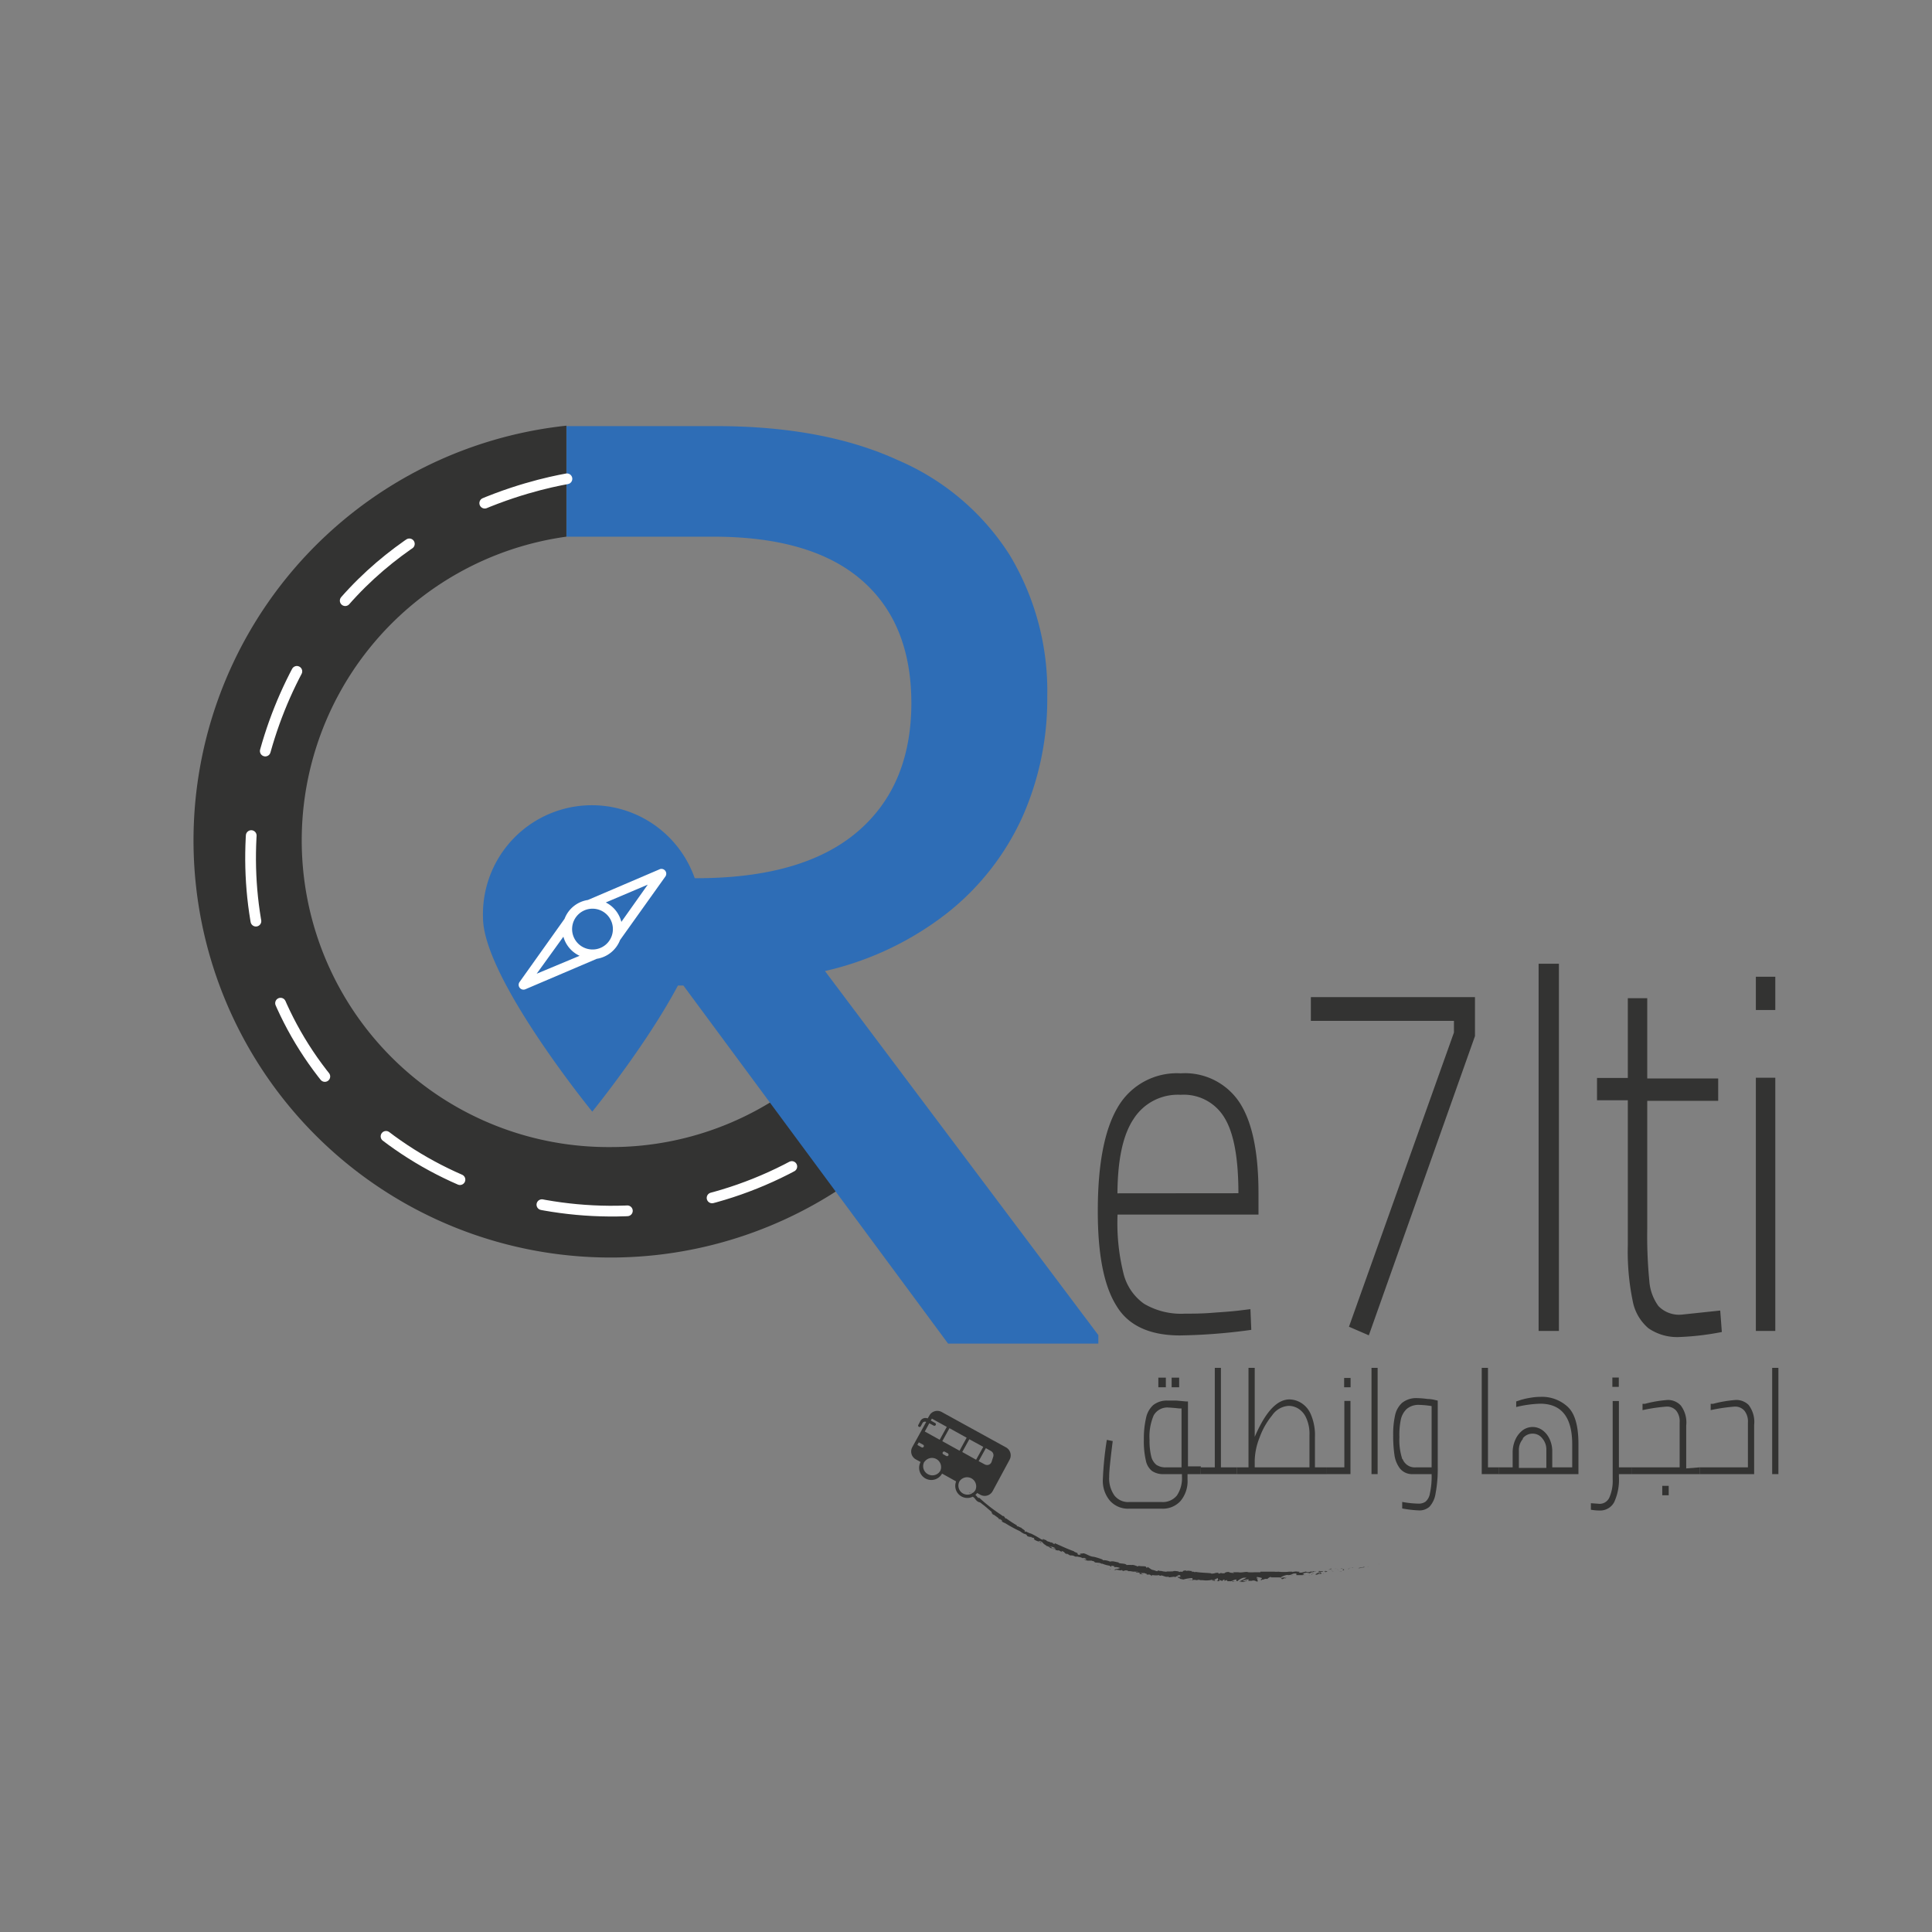 <svg id="Layer_1" data-name="Layer 1" xmlns="http://www.w3.org/2000/svg" viewBox="0 0 180 180"><rect x="0" y="0" width="180" height="180" fill="#808080" stroke="none"/><defs><style>.cls-1{fill:#333332;}.cls-2{fill:#2e6db6;}.cls-3{fill:#fff;}.cls-4{fill:none;stroke:#fff;stroke-linecap:round;stroke-miterlimit:10;stroke-dasharray:8;}</style></defs><path class="cls-1" d="M56.92,106.87A28.57,28.57,0,0,1,52.77,50V39.66a38.86,38.86,0,1,0,30.44,67.23L77.1,98.5A28.46,28.46,0,0,1,56.92,106.87Z"/><path class="cls-2" d="M76.86,90.47A28.9,28.9,0,0,0,88.33,85a24.07,24.07,0,0,0,6.93-8.9,27,27,0,0,0,2.31-11.21,24.6,24.6,0,0,0-3.5-13.18,23.08,23.08,0,0,0-10.42-8.84Q76.74,39.7,66.71,39.7H52.78V50H66.44q9.11,0,13.78,4t4.69,11.47q0,7.78-5.08,12.07t-15,4.28H52.78v10H63.67l24.66,33.36h14v-.79Z"/><path class="cls-2" d="M65.33,85.49c0,5.6-10.15,18.08-10.15,18.08S45,91.09,45,85.49a10.15,10.15,0,1,1,20.29,0Z"/><path class="cls-3" d="M61.43,81l-6.66,2.85a2.76,2.76,0,0,0-2.17,1.75l-4.2,5.9a.45.45,0,0,0,.54.67l6.66-2.84a2.79,2.79,0,0,0,2.17-1.75L62,81.65a.45.45,0,0,0-.53-.67Zm-8.94,6.27A2.78,2.78,0,0,0,54,89.05L50,90.72ZM55,88.45a1.9,1.9,0,1,1,2.09-1.68A1.89,1.89,0,0,1,55,88.45Zm2.89-2.56a2.78,2.78,0,0,0-1.45-1.81l3.91-1.66Z"/><path class="cls-4" d="M52.82,44.61c-3,.55-15.33,3.19-23,14.36-8,11.61-9.48,29.11.68,41.62s29.1,16.15,44.19,7.59"/><path class="cls-1" d="M111.84,137.34h-1.2v.5a2.88,2.88,0,0,1-.65,2,2.22,2.22,0,0,1-1.74.72h-3.07a2.25,2.25,0,0,1-1.76-.73,2.86,2.86,0,0,1-.67-2,31.4,31.4,0,0,1,.37-3.68l.55.11c-.12.94-.2,1.66-.25,2.14s-.08.87-.08,1.18a2.77,2.77,0,0,0,.48,1.74,1.62,1.62,0,0,0,1.4.62h3a1.69,1.69,0,0,0,1.43-.61,2.88,2.88,0,0,0,.47-1.76v-.23h-1.69a1.83,1.83,0,0,1-1.11-.3,1.67,1.67,0,0,1-.57-1,7.83,7.83,0,0,1-.18-1.91,8.54,8.54,0,0,1,.2-2,2.23,2.23,0,0,1,.67-1.22,2.05,2.05,0,0,1,1.38-.42l.8,0,.88.08.18,0v6.05h1.2Zm-4.59-1.68a1.47,1.47,0,0,0,.48.81,1.53,1.53,0,0,0,.91.24h1.44v-5.49l-.23,0c-.57-.06-.89-.08-.95-.08a1.46,1.46,0,0,0-1.41.72,5,5,0,0,0-.39,2.28A6.25,6.25,0,0,0,107.25,135.66Zm.67-7.31h.7v.9h-.7Zm1.24,0h.7v.9h-.7Z"/><path class="cls-1" d="M115.25,136.71v.63h-3.41v-.63h1.34v-9.27h.57v9.27Z"/><path class="cls-1" d="M123.62,136.71v.63h-8.37v-.63h1.07v-9.27h.58v6.43c1-2.32,2.06-3.49,3.25-3.49a2.16,2.16,0,0,1,1,.28,2.3,2.3,0,0,1,.95,1.05,4.92,4.92,0,0,1,.41,2.21v2.79Zm-5.1-4.84a6.9,6.9,0,0,0-1.17,2.07,6.11,6.11,0,0,0-.45,2.1v.67H122v-3a3.56,3.56,0,0,0-.32-1.64,1.93,1.93,0,0,0-.75-.85,1.72,1.72,0,0,0-.85-.24A2,2,0,0,0,118.52,131.87Z"/><path class="cls-1" d="M125.82,130.52v6.82h-2.2v-.63h1.63v-6.19Zm-.59-2.14h.6v.87h-.6Z"/><path class="cls-1" d="M127.78,127.44h.57v9.9h-.57Z"/><path class="cls-1" d="M133,130.34c.39,0,.7.1.95.15v6.15a12.28,12.28,0,0,1-.2,2.5,2.35,2.35,0,0,1-.57,1.24,1.4,1.4,0,0,1-1,.34,10.59,10.59,0,0,1-1.54-.18v-.61a9.12,9.12,0,0,0,1.52.16,1.11,1.11,0,0,0,.65-.18,1.27,1.27,0,0,0,.41-.77,7.34,7.34,0,0,0,.16-1.8h-1.75a1.45,1.45,0,0,1-1.18-.5,2.67,2.67,0,0,1-.53-1.27,12.25,12.25,0,0,1-.12-1.86,7.93,7.93,0,0,1,.17-1.82,2.18,2.18,0,0,1,.66-1.19,2.11,2.11,0,0,1,1.43-.44A7.91,7.91,0,0,1,133,130.34Zm-2.32,5.6a1.21,1.21,0,0,0,1.24.77h1.46V131a8.84,8.84,0,0,0-1.14-.11,1.69,1.69,0,0,0-1.18.38,1.91,1.91,0,0,0-.55,1,6.92,6.92,0,0,0-.13,1.63A5.6,5.6,0,0,0,130.65,135.94Z"/><path class="cls-1" d="M139.64,136.71v.63h-1.59v-9.9h.58v9.27Z"/><path class="cls-1" d="M146.06,131.07c.67.62,1,1.78,1,3.46v2.81h-7.43v-.63h1.3v-1.44a2.88,2.88,0,0,1,.27-1.18,2.25,2.25,0,0,1,.67-.84,1.58,1.58,0,0,1,.92-.3,1.56,1.56,0,0,1,.89.28,2.06,2.06,0,0,1,.68.82,2.67,2.67,0,0,1,.26,1.22v1.44h1.86v-2.14q0-3.8-3-3.79a10.61,10.61,0,0,0-2.22.31l0-.52.42-.14a6.86,6.86,0,0,1,.88-.2,5.83,5.83,0,0,1,1-.09A3.52,3.52,0,0,1,146.06,131.07Zm-4.18,3a1.58,1.58,0,0,0-.37,1.07v1.62h2.56V135.1a1.59,1.59,0,0,0-.37-1.08,1.11,1.11,0,0,0-.9-.45A1.15,1.15,0,0,0,141.88,134Z"/><path class="cls-1" d="M152,137.34h-1.17v.24a5,5,0,0,1-.44,2.37,1.47,1.47,0,0,1-1.36.78c-.1,0-.37,0-.81-.07v-.61l.83.06a1,1,0,0,0,.9-.61,3.84,3.84,0,0,0,.3-1.67v-7.3h.58v6.18H152Zm-1.78-9h.6v.87h-.6Z"/><path class="cls-1" d="M158.35,136.71v.63H152v-.63h4.49v-4.19a1.59,1.59,0,0,0-.32-1.09,1.13,1.13,0,0,0-.91-.38,15.81,15.81,0,0,0-2.23.33l0-.59.23,0a11.1,11.1,0,0,1,2.13-.36,1.64,1.64,0,0,1,1.2.51,2.62,2.62,0,0,1,.51,1.87v4Zm-3.48,1.72h.6v.88h-.6Z"/><path class="cls-1" d="M162.91,130.89a2.61,2.61,0,0,1,.52,1.87v4.58h-5.08v-.63h4.5v-4.19a1.6,1.6,0,0,0-.33-1.09,1.13,1.13,0,0,0-.91-.38,16,16,0,0,0-2.23.33l0-.59.23,0a11.34,11.34,0,0,1,2.13-.36A1.64,1.64,0,0,1,162.91,130.89Z"/><path class="cls-1" d="M165.11,127.44h.58v9.9h-.58Z"/><path class="cls-1" d="M104,121.63q-1.73-2.77-1.72-8.81,0-6.54,1.87-9.68A6.36,6.36,0,0,1,110,100a6.09,6.09,0,0,1,5.48,2.71q1.77,2.7,1.77,8.45l0,2H104.12a19.39,19.39,0,0,0,.53,5.39,4.89,4.89,0,0,0,1.94,2.92,6.8,6.8,0,0,0,3.83.92c.68,0,1.48,0,2.4-.07s1.77-.12,2.55-.21l1.13-.14.08,1.93a53.5,53.5,0,0,1-6.68.52C107.08,124.41,105.09,123.48,104,121.63Zm11.38-10.46q0-4.89-1.28-7A4.41,4.41,0,0,0,110,102a4.88,4.88,0,0,0-4.38,2.24c-1,1.49-1.49,3.8-1.51,6.94Z"/><path class="cls-1" d="M125.68,123.61l9.78-27.41V95.11H122.13V92.9h15.29v3.63l-9.89,27.88Z"/><path class="cls-1" d="M143.35,89.79h1.89V124h-1.89Z"/><path class="cls-1" d="M153.58,123.75a4.39,4.39,0,0,1-1.47-2.57,22.68,22.68,0,0,1-.45-5.16V102.51h-2.87v-2.08h2.87V93h1.81v7.48h6.61v2.08h-6.61v11.91a43.48,43.48,0,0,0,.19,4.83,4.54,4.54,0,0,0,.85,2.38,2.67,2.67,0,0,0,2.17.8l3.59-.38.15,2a25.48,25.48,0,0,1-4,.47A4.71,4.71,0,0,1,153.58,123.75Z"/><path class="cls-1" d="M163.59,91h1.81v3.1h-1.81Zm0,9.41h1.81V124h-1.81Z"/><path class="cls-1" d="M128.45,145.74c.06,0,0,0,0-.05S128.46,145.75,128.45,145.74Z"/><polygon class="cls-1" points="127.49 145.96 127.51 145.94 127.37 146 127.49 145.96"/><path class="cls-1" d="M126.59,146.08c.09.06.32-.06.49-.05h0l.06-.06A5.46,5.46,0,0,1,126.59,146.08Z"/><path class="cls-1" d="M126.08,146s-.1,0,.12,0h-.12Z"/><path class="cls-1" d="M126.17,146c.1,0-.06,0,0,0Z"/><path class="cls-1" d="M125.74,146l.12,0s-.14,0-.1,0C125.63,146,125.66,146,125.74,146Z"/><path class="cls-1" d="M125.62,146.11l.07,0S125.66,146.08,125.62,146.11Z"/><path class="cls-1" d="M125.82,146.05l-.13,0s0,0,.06,0S125.76,146.07,125.82,146.05Z"/><path class="cls-1" d="M125.9,146.05c.07,0,.17,0,0,0C126.18,146.06,126.14,146,125.9,146.05Z"/><path class="cls-1" d="M126.55,146.16h.1l.07,0S126.54,146.13,126.55,146.16Z"/><path class="cls-1" d="M125,146.1s0,0,0,.05l.1,0S125,146.12,125,146.1Z"/><path class="cls-1" d="M125,146.15l-.13,0C125,146.18,125,146.17,125,146.15Z"/><polygon class="cls-1" points="125.61 146.19 125.83 146.11 125.56 146.19 125.61 146.19"/><polygon class="cls-1" points="124.41 146.16 124.49 146.11 124.35 146.18 124.41 146.16"/><path class="cls-1" d="M124.06,146.2c.06,0-.08,0,0-.06a.82.82,0,0,0-.25.07A.78.78,0,0,1,124.06,146.2Z"/><path class="cls-1" d="M123.67,146.26l.12,0Z"/><path class="cls-1" d="M124.63,146.21a.15.15,0,0,0-.11,0l0,0Z"/><path class="cls-1" d="M124.58,146.22h0Z"/><path class="cls-1" d="M124.64,146.21h0Z"/><path class="cls-1" d="M125.24,146.19c-.08,0-.25.08-.08.1S125.12,146.24,125.24,146.19Z"/><path class="cls-1" d="M124.72,146.26h.15s0,0,0,0Z"/><polygon class="cls-1" points="124.65 146.28 124.72 146.26 124.66 146.26 124.65 146.28"/><path class="cls-1" d="M123.93,146.27a.65.65,0,0,1-.21,0l.25,0S124,146.26,123.93,146.27Z"/><path class="cls-1" d="M124.24,146.25h0Z"/><polygon class="cls-1" points="122.94 146.4 122.95 146.41 122.95 146.4 122.94 146.4"/><path class="cls-1" d="M124,146.31a.29.29,0,0,0,.14,0l-.16,0S124,146.32,124,146.31Z"/><path class="cls-1" d="M123.45,146.3l.12,0S123.47,146.29,123.45,146.3Z"/><path class="cls-1" d="M124.21,146.25h0S124.2,146.24,124.21,146.25Z"/><path class="cls-1" d="M124.21,146.25a.15.15,0,0,0-.08,0l.1,0Z"/><path class="cls-1" d="M122.73,146.69s.17-.09.32-.06,0-.16-.1-.23,0,0-.14.08c0,0,.33,0,.21.06s-.16,0-.26,0c.08,0-.24.1-.19.17l.17,0S122.68,146.69,122.73,146.69Z"/><path class="cls-1" d="M123.23,146.38h.06l-.21,0c-.1,0-.12,0-.13.06l.3,0Z"/><path class="cls-1" d="M123.56,146.34s-.18.08-.09.12.12-.05.22-.08c-.28,0,.08,0-.13,0l.16,0h-.14s0,0,0,0h0s0,0,0,0,0,0,0,0h0l-.28.05Z"/><path class="cls-1" d="M125,146.4a0,0,0,0,1,0,0S125,146.4,125,146.4Z"/><path class="cls-1" d="M124.9,146.39a.14.14,0,0,1,.1,0c.06,0,0,0,0,0s.14,0,0,0h0a.67.67,0,0,1-.25,0A.49.49,0,0,0,124.9,146.39Z"/><path class="cls-1" d="M124.22,146.38l-.23,0,.12,0v0C124.24,146.42,124.21,146.4,124.22,146.38Z"/><polygon class="cls-1" points="122.91 146.38 122.94 146.33 122.81 146.41 122.91 146.38"/><polygon class="cls-1" points="122.6 146.42 122.61 146.38 122.53 146.41 122.6 146.42"/><path class="cls-1" d="M105.07,146.44h0Z"/><path class="cls-1" d="M105.57,146.54h0S105.55,146.54,105.57,146.54Z"/><path class="cls-1" d="M115,146.84c-.11,0-.22-.09-.21-.05l0,.05Z"/><path class="cls-1" d="M109.75,146.89l0,0,.08,0Z"/><path class="cls-1" d="M109.67,147.06l-.14,0Z"/><path class="cls-1" d="M102.33,145.84h-.09C102.37,145.89,102.32,145.85,102.33,145.84Z"/><path class="cls-1" d="M119.43,146.69h-.22C119.32,146.7,119.4,146.73,119.43,146.69Z"/><path class="cls-1" d="M105.36,146h0Z"/><path class="cls-1" d="M119,146.69h0l.21,0A.46.46,0,0,0,119,146.69Z"/><path class="cls-1" d="M93.09,141.66v0S93.08,141.65,93.09,141.66Z"/><path class="cls-1" d="M91,139.57l.1.07Z"/><path class="cls-1" d="M121.35,146.51c.07,0,0,0,0,0Z"/><path class="cls-1" d="M121.69,146.65s0,0,0,0Z"/><path class="cls-1" d="M118.31,147Z"/><path class="cls-1" d="M121.45,146.52h0Z"/><path class="cls-1" d="M121.44,146.5h0Z"/><path class="cls-1" d="M121.26,146.52h0Z"/><path class="cls-1" d="M97.94,144.12h0Z"/><polygon class="cls-1" points="113.26 147.28 113.27 147.27 113.26 147.27 113.26 147.28"/><path class="cls-1" d="M113,147.3a.33.33,0,0,1,.23,0l-.07-.12Z"/><path class="cls-1" d="M103.87,146.19l.15.08c-.21,0-.35,0-.21,0,.06-.13.64.13.7,0l.1.05h-.07c.2.11.18-.05.44,0,.1,0,.16.06.09.06h.22c.06,0,0,0,0,0l.32.05h0a.76.76,0,0,1,.21,0c.08,0,0,0,0,0H106c.07,0-.09.05-.21,0,.14.16.15,0,.5.14h-.17c.1.09.23.08.42.16,0,0-.37-.18-.17-.18a.56.56,0,0,0,.24,0s.09.06.22.07l0,.07a.56.56,0,0,0,.23,0,.3.3,0,0,1,.21.13c.24,0-.16-.1.13-.07a1.91,1.91,0,0,0,.6,0c.15,0,0,0,0,.06l.14,0s0,0,0,0,0-.06.19,0,.34.14.56.08c0,0,0,0,0,.07l.5-.06.19.06c-.14-.06,0-.1.22-.13l-.12-.07h.27s0,0,0,.06h0c.09,0,0,.06,0,.09l-.09,0c-.07,0-.13.06-.12.1h.09s0,0,0,0l.08,0,0,.08,0,0,.34.07a3.68,3.68,0,0,1,.88-.14c-.11,0,0,.09,0,.15s-.31,0-.51,0c.11,0,.08,0,0,0l.37,0c0,.05.08.05.17.07-.07-.1.28,0,.43-.07s0,.06-.21.05c.19.08.26-.11.45,0a.11.11,0,0,0-.08,0c.1,0,.35,0,.29,0h0a2.35,2.35,0,0,0,.94-.05.45.45,0,0,1-.06.12l.53-.27c0,.07.13.25-.12.28a.73.73,0,0,0,.31,0s-.12-.11-.06-.11a2.08,2.08,0,0,0,.35.11c-.07,0,0-.13.12-.12s0,.11,0,.12l.28-.11c-.07,0,0,.1.05.13a2.38,2.38,0,0,1,.32,0l-.12,0c.32,0,.31-.16.63-.16,0,0-.1.15.07.16a1.4,1.4,0,0,1,.59-.33l.06,0,.21,0a4.15,4.15,0,0,1-.7.35c.12,0,0,0,.21,0s-.1.05-.15.05l.41,0c0-.07.32-.07.3-.13l-.45.08c0-.07.26-.19.56-.19.07,0-.06.12,0,.14a1.13,1.13,0,0,1,.3,0l-.12,0c.16,0,.26-.09.46,0s.21.08.22,0-.14-.31-.07-.37a3.34,3.34,0,0,1,.43.09c.12.06-.16.15-.06.2s.06,0,.09-.05,0,.06.13,0,.31,0,.07-.06c.15,0,.16,0,.34,0-.06,0,.15-.16.3-.19,0,0,0,0,0,.05.31,0,.48,0,.77,0,0,0,.17,0,.11.06a.47.47,0,0,1,.17,0c.17,0-.2,0-.07.08s.23-.07.36-.1c-.05-.06-.3,0-.42,0s.21-.19.5-.25.11.05.15,0c.45,0,.37-.18.75-.15.15.05,0,.11.05.15-.19,0-.3,0-.43,0h.16a.74.74,0,0,1-.26,0c.13,0,.76,0,1.11,0,.06,0,.17-.05.11-.07l-.1,0c-.11,0,.2-.08.06-.09a1.46,1.46,0,0,1,.51-.09l0,.05a.38.38,0,0,0-.19,0c.08,0,.32.06.41,0l-.15,0a1.91,1.91,0,0,1,.51-.12c-.09-.06,0,0-.18-.05.12.08-.47,0-.28.11-.14-.07-.23,0-.41-.07,0,0,.06,0-.09,0l0,0h0l.08,0a2.92,2.92,0,0,1-.4.1c-.09,0,0,0,0,0l-.12,0s-.25-.05,0-.09h-.2a.86.86,0,0,0-.36,0c-.1,0-.23.07-.15,0l-.31,0h0a4.26,4.26,0,0,1-1,0,1.66,1.66,0,0,1-.37,0l0,0c-.13,0-.39,0-.44,0s-.63,0-.86,0v.05c-.15,0-.3,0-.5,0l0,0a5.4,5.4,0,0,1-.7,0,.18.18,0,0,1,.13,0c-.32-.09-.67.08-1,0h-.18l-.1,0,.08,0-.22,0,0,0h0c-.09,0-.07,0,0,.06s-.08,0-.1,0-.22,0-.31-.06-.41,0-.46.11,0,0,0,0a.82.82,0,0,0-.27,0l0-.06-.2.08c-.12,0-.17-.06,0-.11-.29.07-.23,0-.48.09v0c-.09,0-.23.05-.29,0s-1-.05-1.48-.15c.09.12-.23-.07-.26,0s-.1-.05,0-.07c-.26,0-.39-.07-.57,0s.06,0,0-.05a.4.4,0,0,1-.11,0s0,0,.08,0c-.26,0-.3.06-.32.14a.35.35,0,0,0-.3,0s-.12-.06,0-.05c-.09,0-.56-.1-.57,0a.29.29,0,0,0-.16,0l-.42,0,0,0c-.09.06-.17,0-.33,0h0c-.37-.1-.16,0-.53-.1l0,.05c-.05.09-.32-.1-.54-.1l.07,0c-.12,0-.3-.19-.42-.22s0,0,.08,0c-.3-.11,0,.06-.28,0,0,0,.07-.07-.08-.1s-.47,0-.66-.07c0,0,.08.07,0,.07s-.42-.18-.58-.13,0,0,0,0a2.74,2.74,0,0,0-.49,0c-.08-.19-.78-.1-.74-.24l-.38-.08v0a.85.85,0,0,0-.42,0c-.06,0,0,0,0,0a1.46,1.46,0,0,0-.69-.13l0-.06a6.6,6.6,0,0,0-.83-.26h0c-.4,0-.86-.42-1.06-.3l-.26,0c.32.12-.08.06,0,.13-.13,0-.32-.16-.16-.11h0c.08-.06-.39-.17-.36-.23-.63-.22-1.22-.51-1.8-.76l0,.1-.2-.09c-.05,0-.05-.08.09,0,0-.07-.25-.07-.26-.06-.27-.15.14,0,.06-.07l-.12,0,0,0a.7.7,0,0,1-.29-.08c-.11-.06,0-.06-.08-.09l-.07,0-.24-.12.07.1c-.12,0-.23-.11-.14,0a8.88,8.88,0,0,0-1-.57,2.18,2.18,0,0,1-.51-.22s0,.11-.11,0c.12-.09-.26-.22-.34-.37.08.12-.46-.24-.33-.06-.12-.09,0-.05-.06-.13a10.32,10.32,0,0,1-1-.66s0,.07-.06,0l-.15-.2c-.08,0-.12,0-.22-.1,0,0,0,.06,0,0a15.46,15.46,0,0,1-2.09-1.63c.07.11,0,.06-.06,0s0,0,0,.06l-.24-.28c-.1,0-.31-.25-.38-.22l.09.06c-.16,0,.07.27,0,.33.19,0,.28.39.58.47,0,.06-.06,0,0,0a.63.63,0,0,1,.28.17h0c.37.27.51.42.91.75V141a.61.61,0,0,1,.14.13c.15,0-.26-.18-.11-.18.06.16.64.44.66.59s0-.08.13,0l0,.05h.06c.09.07.12.13.11.16a.31.31,0,0,0-.1-.05c.1.11.36.2.39.24l-.13-.1a13,13,0,0,0,1.3.73l0,0c.32.14.23.16.57.33h0a.63.63,0,0,1,.26.11c-.09,0,.14.12,0,.09a.84.84,0,0,0,.44.09l0,.06a.59.59,0,0,1,.28.08c-.15-.05.08.1-.09.06.31.25.56.19.67.37.21,0-.28-.19-.18-.17-.06-.06.17,0,.27.06s.14.21.43.34l-.06,0c.1.07.23.06.34.16s.17.09.23,0l-.28-.1a1.77,1.77,0,0,1,.57.17.34.34,0,0,1-.16,0c.06.06.15,0,.21.1s-.33-.11-.52-.13c.07.07.34.08.22.12.16-.05.28.13.51.14l0,0a.68.68,0,0,1,.17,0h-.13c.18,0,.29.17.46.21-.33-.13,0-.08-.18-.17.43.11.19.21.65.36-.06,0-.22-.12-.12-.1a1.27,1.27,0,0,1,.24.14c.3.11,0-.06.11,0s.15,0,.29.07l0,0c.34.16.13,0,.43.09l-.16,0,.17,0,0,0a1.16,1.16,0,0,1,.41.13s.05-.08.2,0-.07,0,.15.09a.2.2,0,0,1-.2,0l-.08,0a1.77,1.77,0,0,0,.36.13l-.08,0,.34,0s0,0-.05,0a1,1,0,0,1,.22,0s0,.07-.18,0l.31.05s.15.09.1.1c.16.07.44,0,.65.14h.09a2.47,2.47,0,0,0,.65.18l.13.1c.2,0-.17-.14.16-.08s.07.08.15.12a1,1,0,0,1,.54.08A1.29,1.29,0,0,1,103.87,146.19Zm2.46.47s-.15,0-.18,0S106.25,146.63,106.33,146.66Zm3.78.35a.29.29,0,0,1-.15,0Zm10.53-.4h0C120.52,146.6,120.56,146.6,120.64,146.61Zm.22,0s0,0,0,0l-.12,0S120.79,146.63,120.86,146.61Zm-23.43-3.07,0,0C97.37,143.54,97.4,143.54,97.43,143.54Z"/><path class="cls-1" d="M109.68,147s0,0,0,0S109.64,147,109.68,147Z"/><path class="cls-1" d="M102.35,145.83h0Z"/><path class="cls-1" d="M117.43,147.23a.17.17,0,0,1-.09,0S117.36,147.23,117.43,147.23Z"/><path class="cls-1" d="M122,146.43l-.14,0H122S122,146.43,122,146.43Z"/><path class="cls-1" d="M123.29,146.61l.07,0v0C123.26,146.58,123.2,146.61,123.29,146.61Z"/><path class="cls-1" d="M122.18,146.58s.1,0,.2,0h0C122.39,146.52,122.28,146.55,122.18,146.58Z"/><path class="cls-1" d="M122.4,146.57h.09S122.46,146.56,122.4,146.57Z"/><path class="cls-1" d="M121.14,146.56s0-.05,0,0S120.88,146.61,121.14,146.56Z"/><polygon class="cls-1" points="122.27 146.7 122.23 146.66 122.18 146.7 122.27 146.7"/><path class="cls-1" d="M121.48,146.74h.16s0,0,0,0S121.47,146.72,121.48,146.74Z"/><path class="cls-1" d="M121.68,146.71h0Z"/><polygon class="cls-1" points="122.05 146.74 122 146.73 121.89 146.74 122.05 146.74"/><path class="cls-1" d="M119.76,146.86l-.17,0s0,0,.09,0S119.79,146.88,119.76,146.86Z"/><path class="cls-1" d="M120.3,147l-.08,0V147Z"/><path class="cls-1" d="M119.79,147s-.25.07,0,.05C119.78,147,120,147,119.79,147Z"/><polygon class="cls-1" points="117.15 147.07 117.2 147.07 117.19 146.97 117.15 147.07"/><path class="cls-1" d="M114.83,147.36c.21,0,0-.06.24,0s-.16,0-.11-.05C114.84,147.31,114.77,147.3,114.83,147.36Z"/><path class="cls-1" d="M115,147.28h0Z"/><polygon class="cls-1" points="90.63 139.22 90.54 139.12 90.58 139.2 90.63 139.22"/><path class="cls-1" d="M90.38,139.12l0-.07h-.1A.2.2,0,0,1,90.38,139.12Z"/><path class="cls-1" d="M106.68,146.85v0s0,0-.11,0Z"/><polygon class="cls-1" points="104.89 146.47 104.92 146.48 104.88 146.41 104.89 146.47"/><path class="cls-1" d="M103.38,146.21l.2,0C103.44,146.22,103.38,146.13,103.38,146.21Z"/><path class="cls-1" d="M85.75,132.39l-.17.33a.13.13,0,0,0,0,.19.14.14,0,0,0,.19,0l.18-.33a.26.26,0,0,1,.34-.1l-1.29,2.34a.84.84,0,0,0,.33,1.15l.44.24a1.13,1.13,0,0,0,2,1.08l1.31.73a1.12,1.12,0,0,0,.5,1.4,1.13,1.13,0,0,0,1.46-.32l.29.16a.84.84,0,0,0,1.15-.33L94.06,136a.85.85,0,0,0-.33-1.15l-6-3.3a.85.85,0,0,0-1.1.26s0,0-.2.34A.54.54,0,0,0,85.75,132.39Zm6,4.05-.57-.31.67-1.21.48.27a.45.45,0,0,1,.21.52l-.15.47A.44.44,0,0,1,91.76,136.44ZM89.4,138a.85.85,0,0,1,1.48.82.86.86,0,0,1-1.15.33A.84.84,0,0,1,89.4,138Zm.91-3.91,1.3.71L90.94,136l-1.29-.72Zm-2.52.18.67-1.21,1.6.89-.66,1.21Zm.26,1,.25.13a.16.16,0,0,1,.06.2.16.16,0,0,1-.2.05l-.24-.14a.14.14,0,1,1,.13-.24Zm-1.92.93a.85.85,0,0,1,1.48.82.85.85,0,0,1-1.15.33A.84.84,0,0,1,86.13,136.17Zm-.53-1.82.4.22a.14.14,0,0,1,.06.19.15.15,0,0,1-.19.06l-.4-.23Zm1.22-2.21,1.39.77-.66,1.2-1.39-.77.42-.77.39.21a.14.14,0,1,0,.14-.24l-.39-.22Z"/></svg>